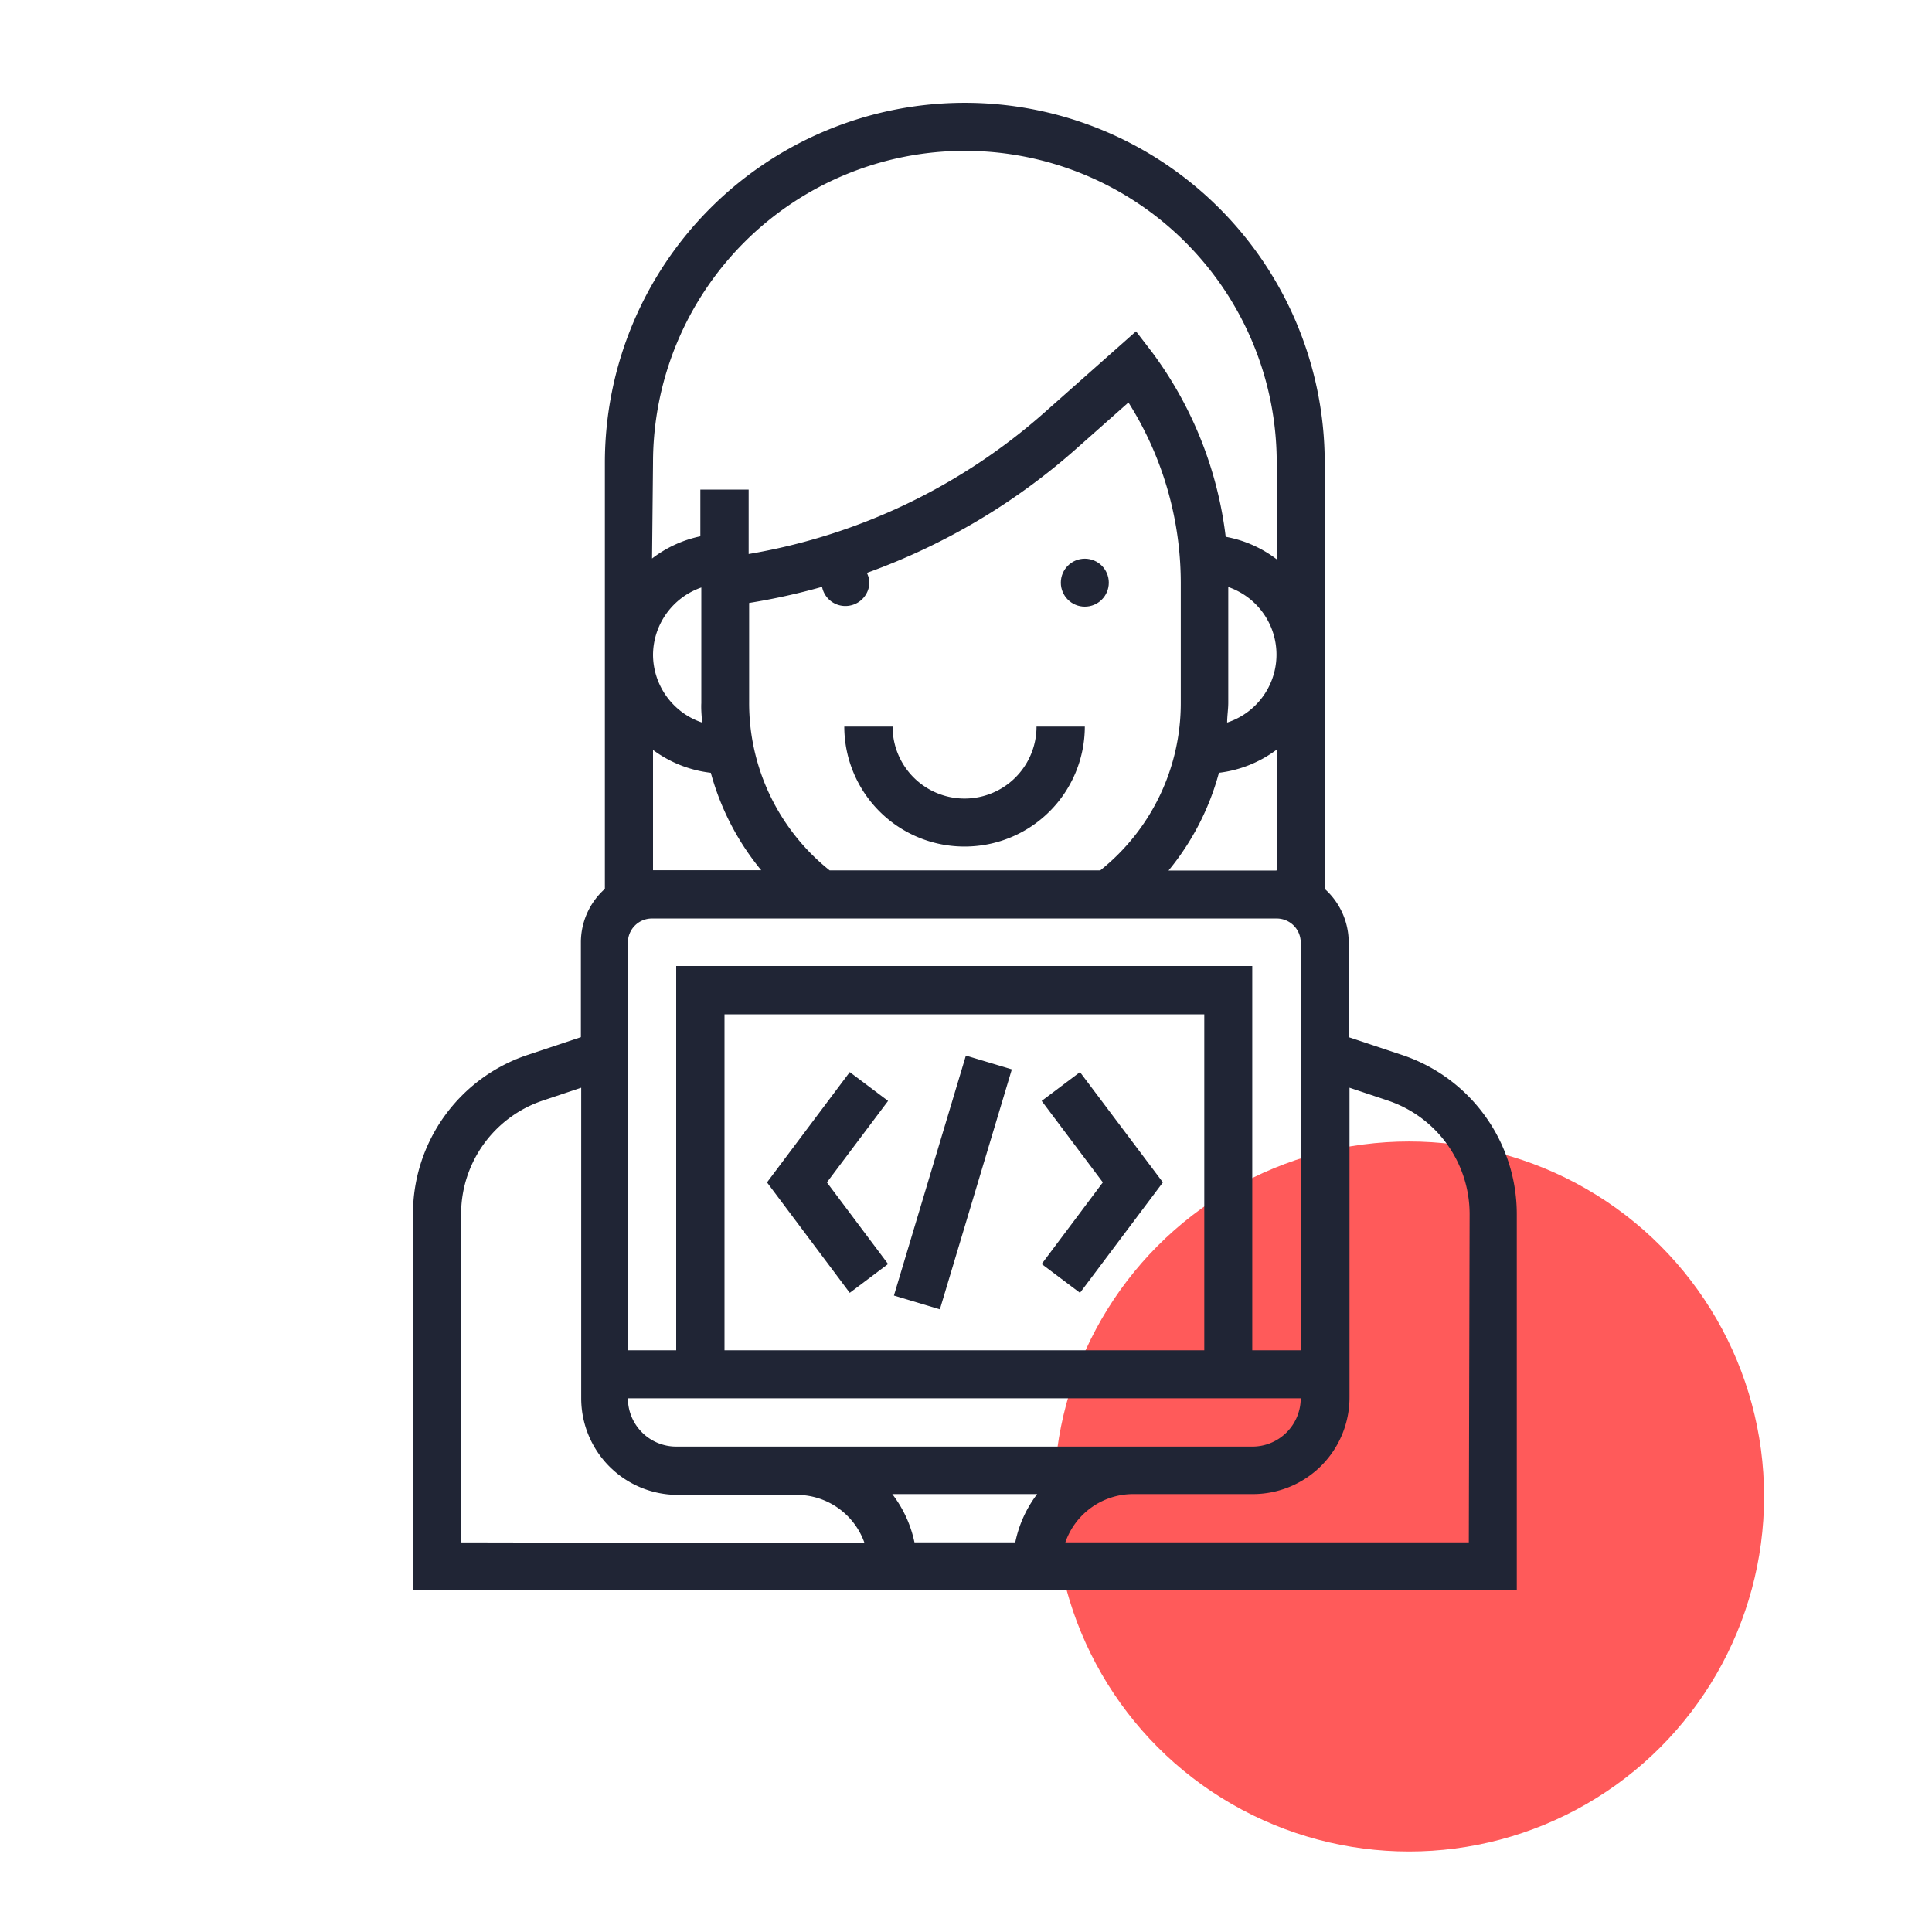 <svg id="Layer_2" data-name="Layer 2" xmlns="http://www.w3.org/2000/svg" viewBox="0 0 120 120"><defs><style>.cls-1{fill:#ff5a5a;}.cls-2{fill:#202535;}</style></defs><title>Icon_code</title><circle class="cls-1" cx="87.52" cy="92.95" r="22.05"/><circle class="cls-2" cx="67.38" cy="36.19" r="1.49"/><path class="cls-2" d="M59.93,52.58a7.46,7.46,0,0,0,7.45-7.45h-3a4.47,4.47,0,1,1-8.94,0h-3A7.46,7.46,0,0,0,59.93,52.58Z"/><path class="cls-2" d="M87.07,65.52l-3.3-1.1V58.54a4.46,4.46,0,0,0-1.49-3.33V28.74a22.35,22.35,0,1,0-44.71,0V40.66c0,.06,0,.13,0,.19V55.21a4.46,4.46,0,0,0-1.49,3.33v5.88l-3.3,1.1a10.41,10.41,0,0,0-7.13,9.89V98.78H94.21V75.42A10.42,10.42,0,0,0,87.07,65.52ZM43.61,44.88a4.46,4.46,0,0,1-3.05-4.21v0a4.46,4.46,0,0,1,3-4.18v7.18C43.54,44.06,43.58,44.47,43.61,44.88ZM44.15,48a16.16,16.16,0,0,0,3.13,6.05H40.56V46.58A7.47,7.47,0,0,0,44.15,48Zm9.7-12.42a40,40,0,0,0,13.07-7.77L70.09,25a21,21,0,0,1,3.25,11.18v7.45a13.28,13.28,0,0,1-5,10.43H51.53a13.29,13.29,0,0,1-5-10.43V37.45a40.44,40.44,0,0,0,4.53-1,1.47,1.47,0,0,0,1.43,1.19A1.49,1.49,0,0,0,54,36.19,1.46,1.46,0,0,0,53.85,35.6ZM80.79,86.85a3,3,0,0,1-3,3H42a3,3,0,0,1-3-3ZM45,83.87V63h29.8V83.87Zm32.78,0V60H42V83.87h-3V58.54a1.49,1.49,0,0,1,1.49-1.49H79.3a1.49,1.49,0,0,1,1.49,1.49V83.87Zm1.49-29.8H72.58A16.14,16.14,0,0,0,75.71,48a7.48,7.48,0,0,0,3.59-1.44v7.49Zm-3.05-9.19c0-.41.07-.82.07-1.24V36.46a4.44,4.44,0,0,1-.07,8.42ZM40.56,28.74a19.37,19.37,0,1,1,38.74,0v6a7.39,7.39,0,0,0-3.17-1.4,24,24,0,0,0-4.57-11.46l-1-1.3-5.64,5a37,37,0,0,1-18.42,8.83v-4h-3v2.9a7.4,7.4,0,0,0-3,1.38ZM28.64,95.8V75.42a7.44,7.44,0,0,1,5.1-7.07l2.36-.79V86.85a6,6,0,0,0,6,6H49.5a4.46,4.46,0,0,1,4.2,3Zm34.43,0H56.8a7.4,7.4,0,0,0-1.38-3h9A7.38,7.38,0,0,0,63.06,95.8Zm28.16,0H66.17a4.46,4.46,0,0,1,4.2-3h7.45a6,6,0,0,0,6-6V67.56l2.36.79a7.44,7.44,0,0,1,5.1,7.07Z"/><polygon class="cls-2" points="52.78 66.59 47.64 73.44 52.78 80.3 55.16 78.51 51.36 73.44 55.16 68.38 52.78 66.59"/><polygon class="cls-2" points="64.7 68.38 68.5 73.44 64.7 78.51 67.08 80.3 72.23 73.44 67.08 66.59 64.7 68.38"/><rect class="cls-2" x="51.41" y="71.95" width="15.56" height="2.98" transform="translate(-28.16 109.05) rotate(-73.31)"/></svg>